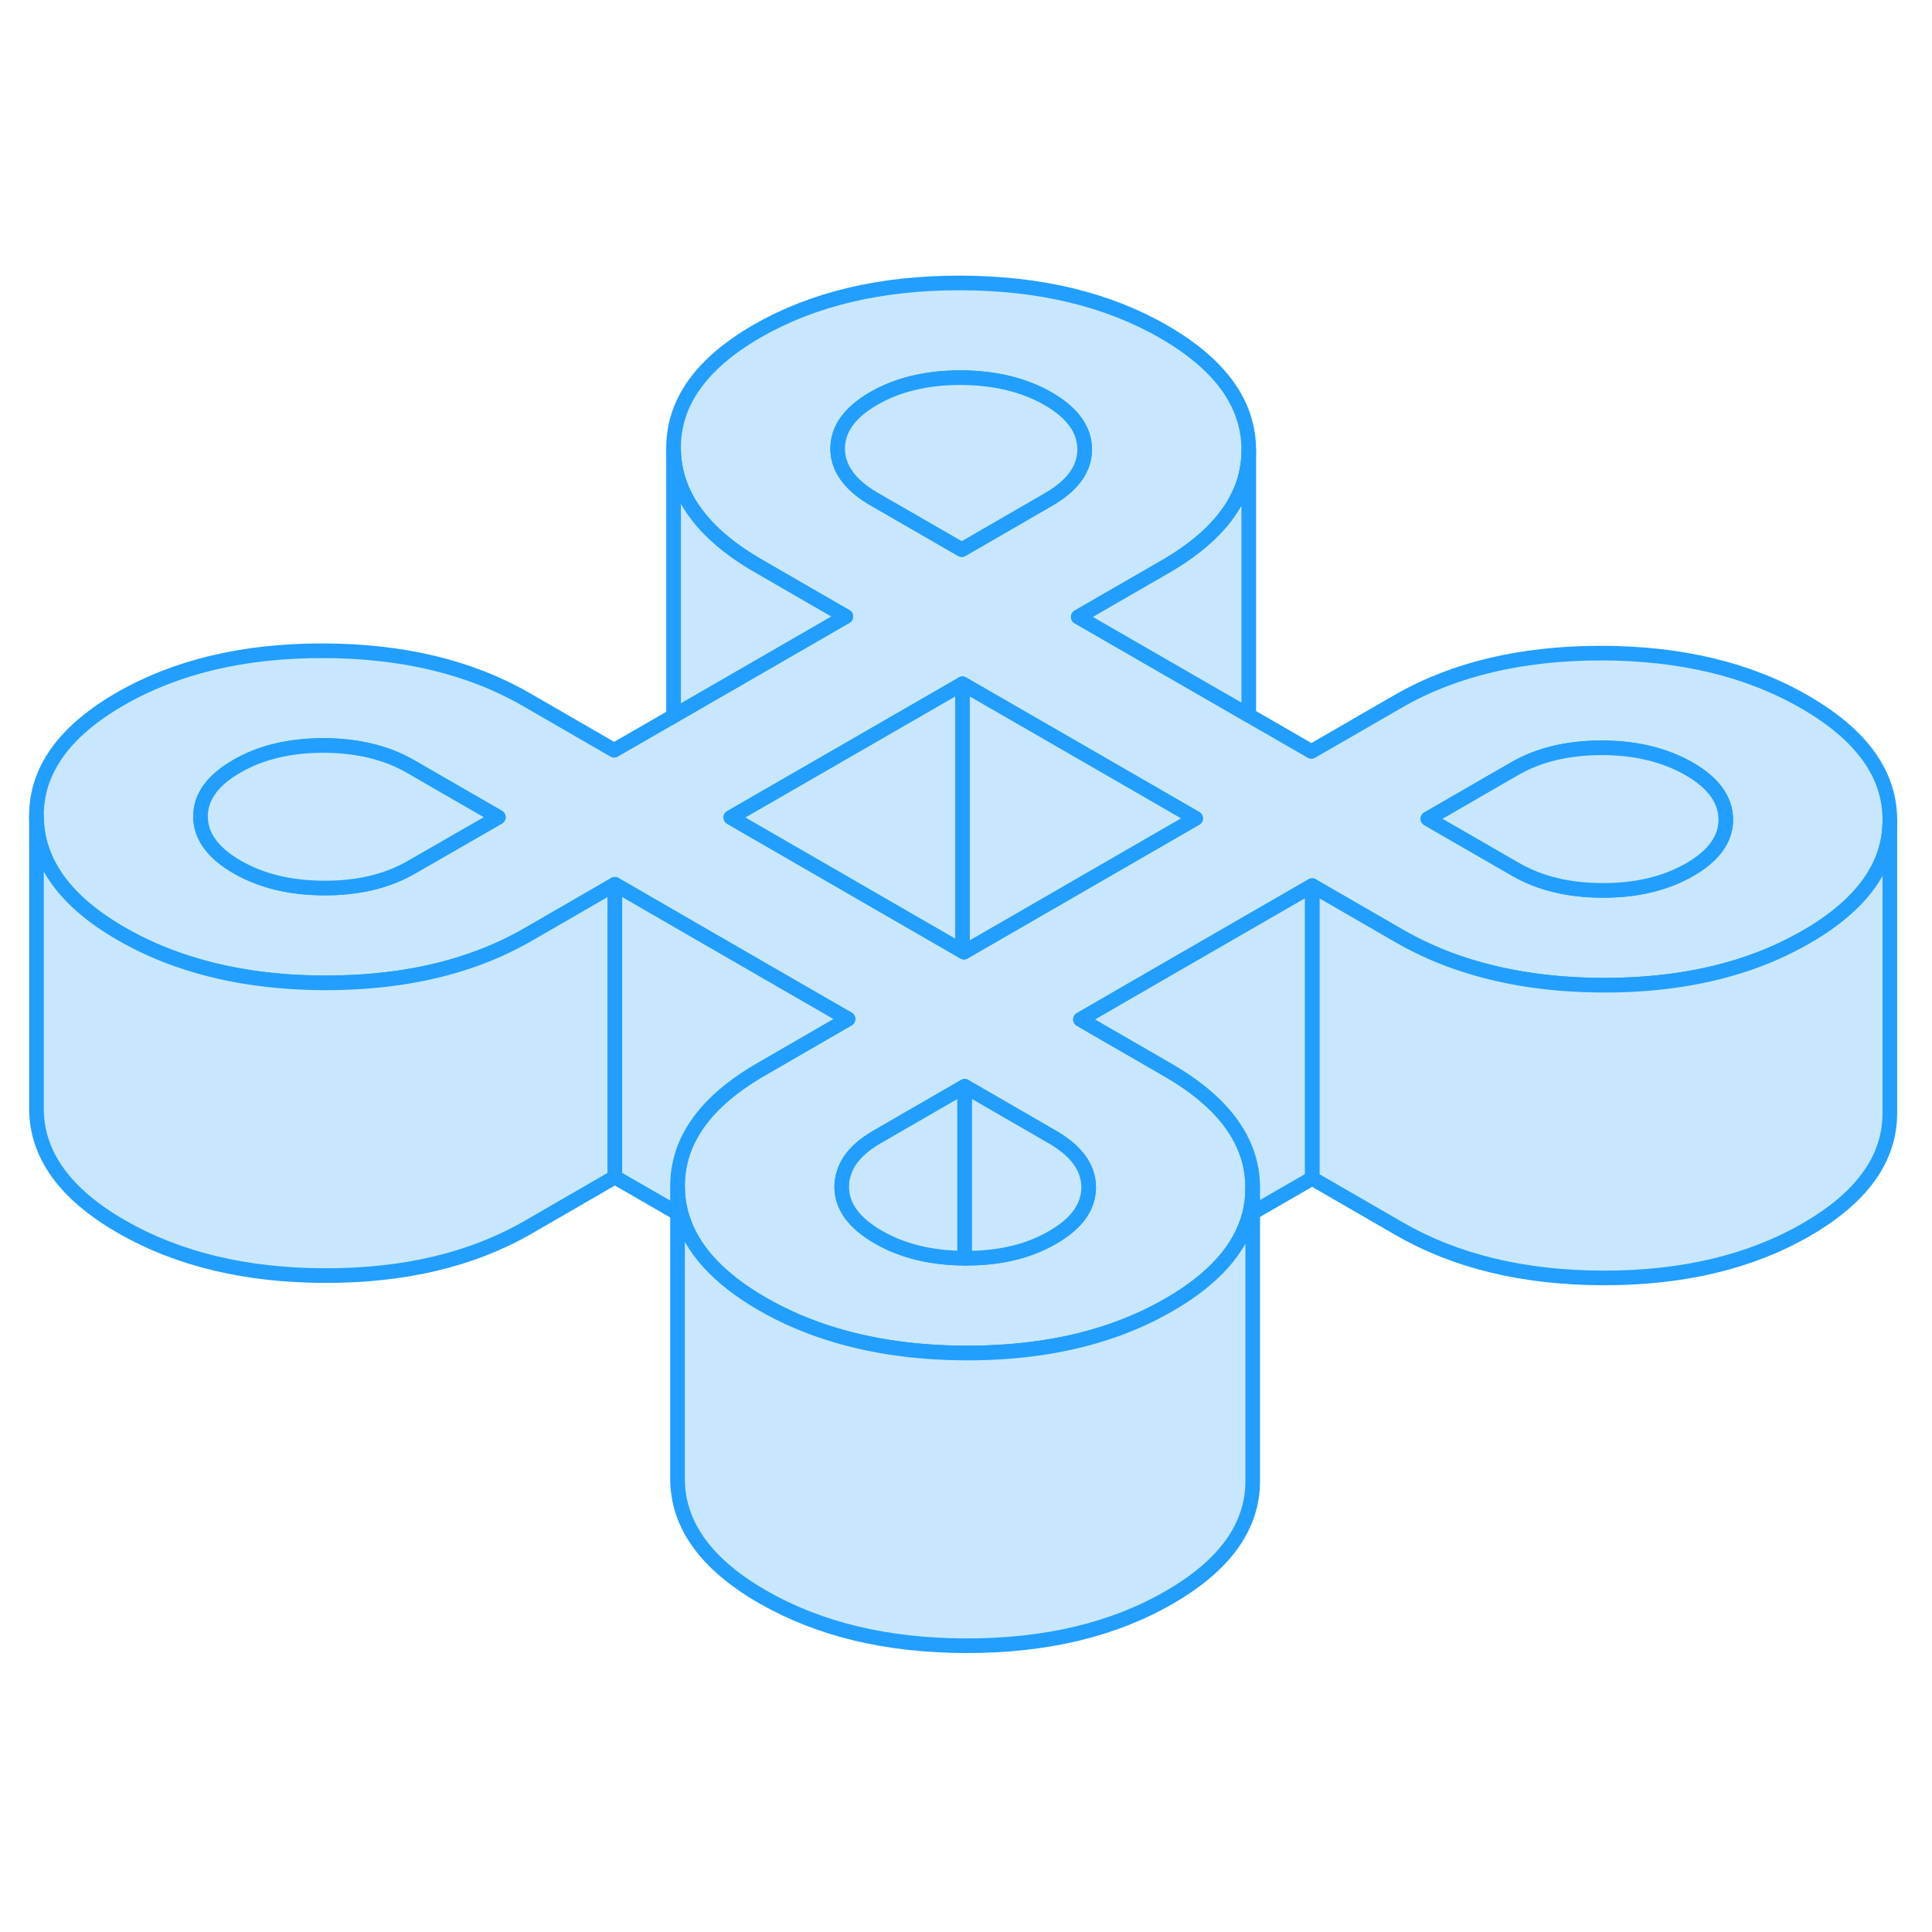 <svg width="48" height="48" viewBox="0 0 132 98" fill="#c8e7ff" xmlns="http://www.w3.org/2000/svg" stroke-width="1px" stroke-linecap="round" stroke-linejoin="round"><path d="M123.32 30.972C119.48 28.742 114.84 27.632 109.41 27.622C103.99 27.622 99.36 28.712 95.54 30.912L89.6 34.342L85.32 31.872L85.03 31.702L73.67 25.152L75.76 23.942L79.61 21.722C83.41 19.522 85.32 16.872 85.32 13.762V13.712C85.3 10.572 83.37 7.902 79.52 5.672C75.67 3.452 71.03 2.342 65.61 2.332C60.18 2.322 55.56 3.422 51.73 5.622C47.91 7.832 46 10.502 46.02 13.642C46.04 16.772 47.97 19.452 51.82 21.672L55.61 23.862L57.79 25.122L46.25 31.782L46.02 31.922L41.96 34.262L35.99 30.812C32.14 28.582 27.5 27.472 22.08 27.462C16.65 27.452 12.03 28.552 8.2 30.762C4.38 32.972 2.47 35.642 2.49 38.772C2.51 41.902 4.44 44.582 8.29 46.802C9.68 47.602 11.17 48.262 12.77 48.772C15.59 49.682 18.73 50.142 22.2 50.152C25.63 50.152 28.73 49.722 31.52 48.842C33.15 48.332 34.67 47.662 36.08 46.852L42.01 43.422L51.37 48.832L57.94 52.622L52.01 56.052C48.18 58.262 46.28 60.932 46.29 64.062C46.29 64.752 46.39 65.422 46.58 66.062C47.25 68.352 49.09 70.362 52.09 72.092C53.27 72.772 54.53 73.352 55.86 73.822C58.84 74.882 62.19 75.422 65.91 75.442H66C69.71 75.442 73.04 74.942 76 73.912C77.38 73.432 78.67 72.842 79.88 72.142C82.93 70.382 84.75 68.332 85.36 65.992C85.51 65.412 85.59 64.802 85.59 64.182V64.132C85.58 61.002 83.64 58.322 79.79 56.102L73.82 52.652L80.24 48.942L89.65 43.512L95.62 46.962C97.01 47.762 98.5 48.422 100.1 48.932C102.92 49.842 106.07 50.302 109.54 50.312C112.96 50.312 116.07 49.882 118.86 49.002C120.49 48.492 122 47.822 123.41 47.012C127.22 44.812 129.12 42.162 129.12 39.052V39.002C129.11 35.872 127.17 33.192 123.32 30.972ZM28.11 42.252C26.46 43.202 24.48 43.682 22.17 43.672C19.85 43.672 17.86 43.192 16.2 42.232C14.54 41.272 13.71 40.132 13.7 38.792C13.7 37.452 14.52 36.312 16.17 35.362C17.81 34.402 19.8 33.932 22.11 33.932C24.43 33.942 26.42 34.422 28.07 35.382L34.05 38.832L28.11 42.252ZM57.23 13.662C57.23 12.322 58.05 11.172 59.7 10.222C61.35 9.272 63.33 8.802 65.64 8.802C67.96 8.812 69.95 9.292 71.61 10.242C73.27 11.202 74.1 12.352 74.11 13.692C74.11 15.022 73.29 16.172 71.64 17.122L65.71 20.552L59.73 17.102C58.07 16.142 57.24 14.992 57.23 13.662ZM74.24 63.212C74.33 63.502 74.38 63.802 74.38 64.112C74.38 65.452 73.57 66.592 71.92 67.542C70.27 68.502 68.29 68.972 65.97 68.962H65.91C63.62 68.952 61.66 68.472 60.01 67.522C58.35 66.562 57.51 65.422 57.51 64.082C57.51 63.812 57.54 63.542 57.62 63.292C57.87 62.282 58.66 61.402 59.97 60.652L65.91 57.222L71.88 60.672C73.16 61.412 73.94 62.252 74.24 63.212ZM65.86 48.052L65.76 47.992L49.93 38.852L57.37 34.562L65.76 29.722L74 34.472L81.69 38.912L65.86 48.052ZM115.45 42.412C113.8 43.362 111.82 43.842 109.5 43.832C107.18 43.832 105.2 43.352 103.54 42.392L97.56 38.942L103.5 35.512C105.15 34.562 107.13 34.092 109.45 34.092C111.76 34.102 113.75 34.582 115.41 35.532C117.07 36.492 117.9 37.642 117.91 38.982C117.92 40.312 117.1 41.462 115.45 42.412Z" stroke="#229EFF" stroke-linejoin="round"/><path d="M74.11 13.692C74.11 15.022 73.29 16.172 71.64 17.122L65.71 20.552L59.73 17.102C58.07 16.142 57.24 14.992 57.23 13.662C57.23 12.322 58.05 11.172 59.7 10.222C61.35 9.272 63.33 8.802 65.64 8.802C67.96 8.812 69.95 9.292 71.61 10.242C73.27 11.202 74.1 12.352 74.11 13.692Z" stroke="#229EFF" stroke-linejoin="round"/><path d="M117.91 38.982C117.92 40.312 117.1 41.462 115.45 42.412C113.8 43.362 111.82 43.842 109.5 43.832C107.18 43.832 105.2 43.352 103.54 42.392L97.56 38.942L103.5 35.512C105.15 34.562 107.13 34.092 109.45 34.092C111.76 34.092 113.75 34.582 115.41 35.532C117.07 36.492 117.9 37.642 117.91 38.982Z" stroke="#229EFF" stroke-linejoin="round"/><path d="M85.59 64.182V84.132C85.61 87.262 83.71 89.932 79.88 92.142C76.06 94.352 71.43 95.452 66 95.442C60.58 95.432 55.94 94.312 52.09 92.092C48.24 89.872 46.31 87.192 46.29 84.062V64.062C46.29 64.752 46.39 65.422 46.58 66.062C47.25 68.352 49.09 70.362 52.09 72.092C53.27 72.772 54.53 73.352 55.86 73.822C58.84 74.882 62.19 75.422 65.91 75.442H66C69.71 75.452 73.04 74.942 76 73.912C77.38 73.432 78.67 72.842 79.88 72.142C82.93 70.382 84.75 68.332 85.36 65.992C85.51 65.412 85.59 64.802 85.59 64.182Z" stroke="#229EFF" stroke-linejoin="round"/><path d="M65.91 57.222V68.962C63.62 68.952 61.66 68.472 60.01 67.522C58.35 66.562 57.51 65.422 57.51 64.082C57.51 63.812 57.54 63.542 57.62 63.292C57.87 62.282 58.66 61.402 59.97 60.652L65.91 57.222Z" stroke="#229EFF" stroke-linejoin="round"/><path d="M74.38 64.112C74.38 65.452 73.57 66.592 71.92 67.542C70.27 68.502 68.29 68.972 65.97 68.962H65.91V57.222L71.88 60.672C73.16 61.412 73.94 62.252 74.24 63.212C74.33 63.502 74.38 63.802 74.38 64.112Z" stroke="#229EFF" stroke-linejoin="round"/><path d="M65.76 29.722V47.992L49.93 38.852L57.37 34.562L65.76 29.722Z" stroke="#229EFF" stroke-linejoin="round"/><path d="M81.69 38.912L65.86 48.052L65.76 47.992V29.722L74 34.472L81.69 38.912Z" stroke="#229EFF" stroke-linejoin="round"/><path d="M34.05 38.832L28.11 42.252C26.46 43.202 24.48 43.682 22.17 43.672C19.85 43.672 17.86 43.192 16.2 42.232C14.54 41.272 13.71 40.132 13.7 38.792C13.7 37.452 14.52 36.312 16.17 35.362C17.81 34.402 19.8 33.932 22.11 33.932C24.43 33.942 26.42 34.422 28.07 35.382L34.05 38.832Z" stroke="#229EFF" stroke-linejoin="round"/><path d="M129.12 39.052V59.002C129.14 62.132 127.24 64.802 123.41 67.012C119.59 69.222 114.96 70.322 109.54 70.312C104.11 70.302 99.47 69.182 95.62 66.962L89.65 63.512V43.512L95.62 46.962C97.01 47.762 98.5 48.422 100.1 48.932C102.92 49.842 106.07 50.302 109.54 50.312C112.96 50.322 116.07 49.882 118.86 49.002C120.49 48.492 122 47.822 123.41 47.012C127.22 44.812 129.12 42.162 129.12 39.052Z" stroke="#229EFF" stroke-linejoin="round"/><path d="M42.01 43.422V63.422L36.08 66.852C32.25 69.062 27.63 70.162 22.2 70.152C16.78 70.142 12.14 69.022 8.29 66.802C4.44 64.582 2.51 61.902 2.49 58.772V38.772C2.51 41.902 4.44 44.582 8.29 46.802C9.68 47.602 11.17 48.262 12.77 48.772C15.59 49.682 18.73 50.142 22.2 50.152C25.63 50.152 28.73 49.722 31.52 48.842C33.15 48.332 34.67 47.662 36.08 46.852L42.01 43.422Z" stroke="#229EFF" stroke-linejoin="round"/><path d="M57.79 25.122L46.25 31.782L46.02 31.922V13.642C46.04 16.772 47.97 19.452 51.82 21.672L55.61 23.862L57.79 25.122Z" stroke="#229EFF" stroke-linejoin="round"/><path d="M85.32 13.762V31.872L85.03 31.702L73.67 25.152L75.76 23.942L79.61 21.722C83.41 19.522 85.32 16.872 85.32 13.762Z" stroke="#229EFF" stroke-linejoin="round"/><path d="M57.94 52.622L52.01 56.052C48.18 58.262 46.28 60.932 46.29 64.062V65.892L42.01 63.422V43.422L51.37 48.832L57.94 52.622Z" stroke="#229EFF" stroke-linejoin="round"/><path d="M89.65 43.512V63.512L85.59 65.852V64.132C85.58 61.002 83.64 58.322 79.79 56.102L73.82 52.652L80.24 48.942L89.65 43.512Z" stroke="#229EFF" stroke-linejoin="round"/></svg>